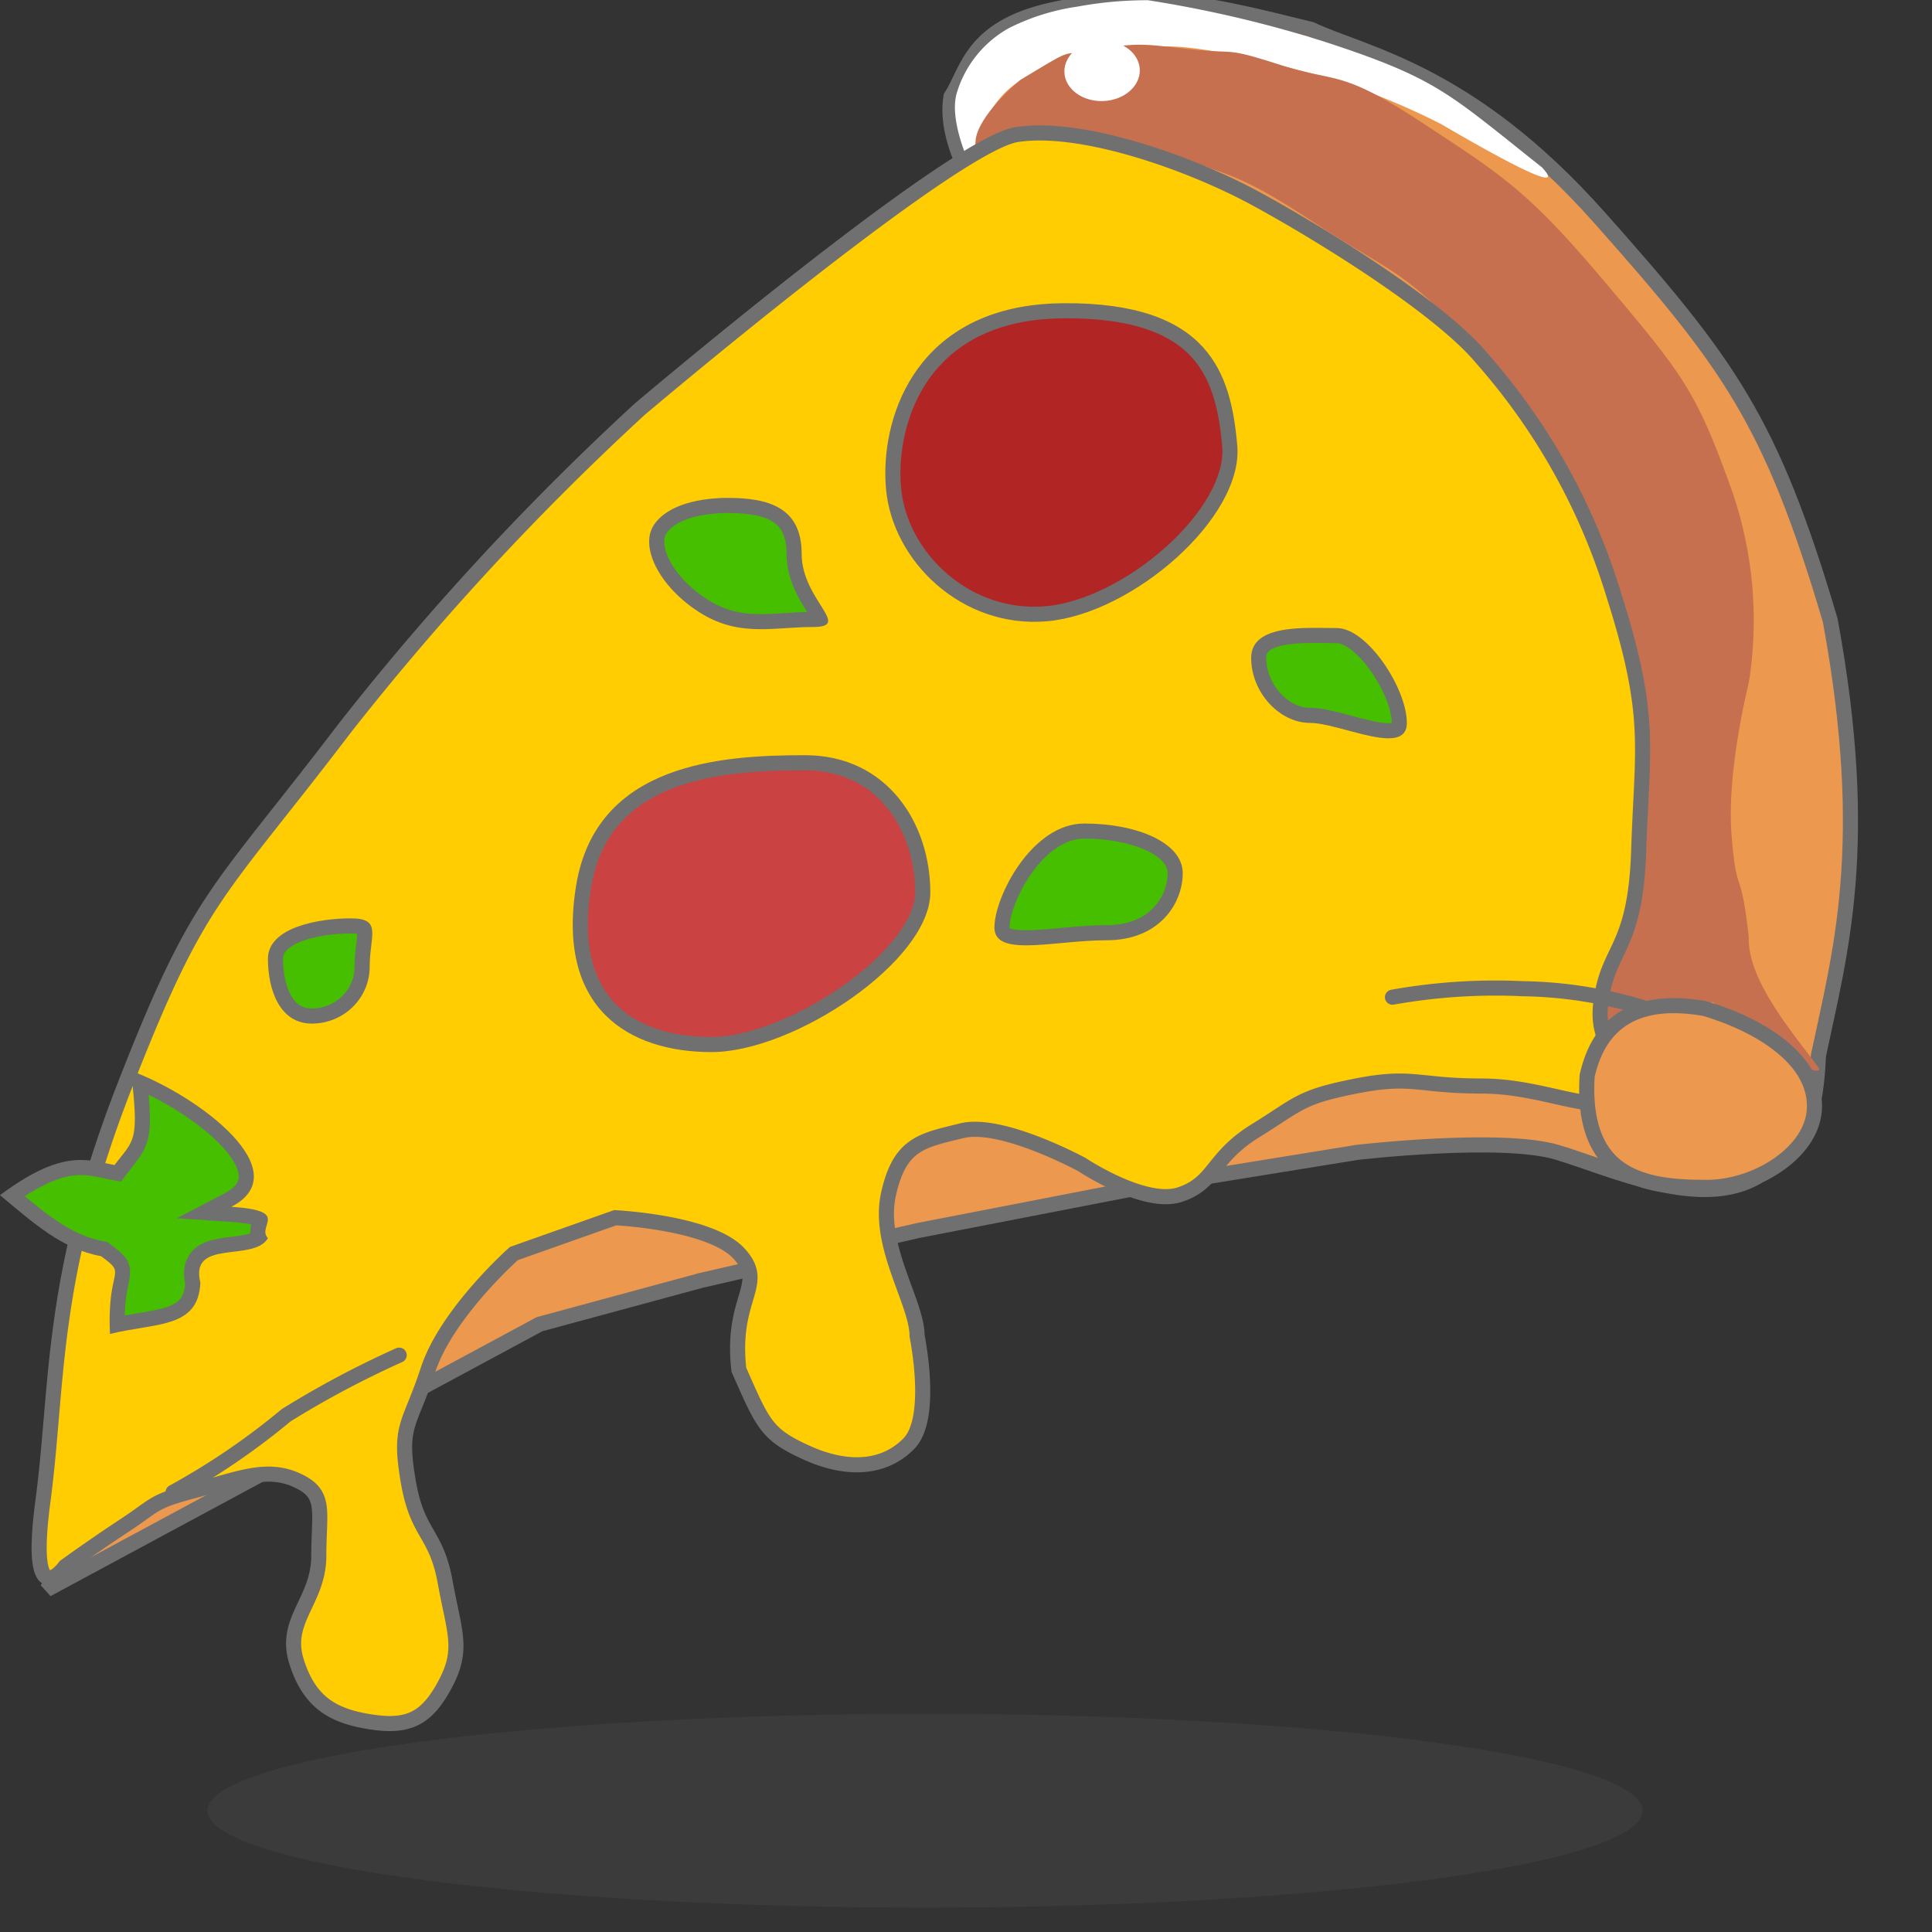 <svg xmlns="http://www.w3.org/2000/svg" xmlns:xlink="http://www.w3.org/1999/xlink" width="128" height="128" viewBox="0 0 128 128"><rect x="0" y="0" width="128" height="128" fill="#333333" stroke="none"/><defs><clipPath id="b"><rect width="128" height="128"/></clipPath></defs><g id="a" clip-path="url(#b)"><path d="M18.012,128.692l32.635-17.577,10.7-2.9,14.35-3.3,14.571-2.826,14.538-2.355s9.576-1.116,13.279,0,9.582,3.9,13.37,1.534c3.135-1.533,3.788-4.458,3.919-7.942,1.437-6.827,3.527-13.933.784-28.841-3.919-13.236-6.682-16.993-15.284-26.678s-15.546-10.8-19.126-12.48c-7.262-1.8-10.6-2.531-16.558-1.413s-6.119,4.067-7.286,5.887c-.532,3.2,2.212,6.958,2.212,6.958Z" transform="translate(-14.9 -23.385)" fill="#ec984e" stroke="#707070" stroke-width="1"/><path d="M64.306,34.229s.742-4.087,3.464-5.6,5.806-1.975,9.163-2.194,11.456,2.194,11.456,2.194a48.055,48.055,0,0,1,7.128,2.927c2.4,1.4,8.756,5.065,6.7,2.876-6.181-4.893-6.867-5.867-14.422-8.327a79.122,79.122,0,0,0-11.674-2.742,25.409,25.409,0,0,0-4.679.424,14.783,14.783,0,0,0-4.52,1.414A7.325,7.325,0,0,0,63.455,29.5C62.91,31.311,64.306,34.229,64.306,34.229Z" transform="translate(-0.063 -23.348)" fill="#fff"/><path d="M66.7,32.466c3.918-2.356,2.374-1.488,5.14-2.013s3.33-.309,6.322,0,2.01-.18,5.792,1.026,3.917.242,9.336,3.8,7.056,4.548,12.193,10.642,5.983,7.115,8.354,13.735A26.278,26.278,0,0,1,114.964,72.4s-1.525,5.99-1.129,10.28c.34,4.045.585,1.716,1.129,6.62-.116,2.975,3.491,7,4.6,8.581.314.436-.648.233-1.716-.49-3.1-2.1-5.271-3.831-5.271-3.831l-7.6,1.624,2.82-9.439a72.833,72.833,0,0,0-.513-12.231c-.847-6.094-.677-6.435-3.387-12.374s-3.089-6.622-7.451-11.384-5.145-4.477-10-7.663-5.605-3.284-9.98-4.676-4.757-1.023-7.712-1.818C63.356,39.4,61.761,36.715,66.7,32.466Z" transform="translate(0.9 -27.171)" fill="#c6704f"/><ellipse cx="2.5" cy="2" rx="2.5" ry="2" transform="matrix(0.999, -0.035, 0.035, 0.999, 70.449, 2.787)" fill="#fff"/><path d="M24.6,123.7c1.032-7.78.416-14.7,5.411-27.5s6.036-12.48,14.569-23.691A178.307,178.307,0,0,1,64.141,51.358S84.832,33.833,89.116,33.166s11.465,1.869,15.818,4.231,12.209,7.238,14.985,10.576a42.165,42.165,0,0,1,8.741,15.653c2.6,8.144,1.881,10.114,1.665,16.922s-2.113,6.4-2.529,10.312,3.718,4.738,1.749,6.073-5.359-.732-9.626-.732-4.579-.74-8.325,0-3.746,1.163-6.66,2.961-2.658,3.449-5,4.231-6.5-1.989-6.5-1.989-5.324-2.893-7.956-2.242-4.122.835-4.864,4.231,1.9,7.162,1.9,9.353c0,.05,1.129,5.436-.542,7.144s-4.146,1.8-6.793.595S72.317,118.64,70.708,115c-.558-4.848,1.909-5.643,0-7.709s-8.2-2.364-8.2-2.364L55.8,107.3S51.347,111.25,50.116,115s-1.945,3.619-1.329,7.311,1.847,3.379,2.463,6.759,1.232,4.443,0,6.759-2.463,2.879-4.926,2.5-4.064-1.252-4.926-4.005,1.478-4.005,1.478-7.009.538-4.1-1.478-5.007-3.883-.064-6.73.687-2.489.886-4.659,2.316-3.94,2.72-3.94,2.72S23.565,131.48,24.6,123.7Z" transform="translate(-21.755 -24.249)" fill="#ffcd01" stroke="#707070" stroke-width="1"/><g transform="translate(106.293 66.58)" fill="#ec984e"><path d="M 6.766 12.09 C 4.311 12.09 1.829 11.866 0.306 10.241 C -0.809 9.052 -1.296 7.185 -1.141 4.692 C -0.749 2.957 0.034 1.694 1.184 0.937 C 2.085 0.345 3.234 0.045 4.6 0.045 C 5.236 0.045 5.907 0.108 6.651 0.237 C 8.768 0.874 10.557 1.773 11.826 2.838 C 13.216 4.004 13.921 5.306 13.921 6.705 C 13.921 9.738 10.075 12.09 6.766 12.09 Z" stroke="none"/><path d="M 4.6 0.545 C 1.726 0.545 0.01 1.925 -0.645 4.764 C -0.783 7.093 -0.341 8.82 0.671 9.899 C 2.064 11.385 4.424 11.59 6.766 11.59 C 8.339 11.59 10.059 11.024 11.367 10.076 C 12.134 9.52 13.421 8.342 13.421 6.705 C 13.421 5.46 12.776 4.288 11.504 3.221 C 10.293 2.204 8.575 1.341 6.536 0.724 C 5.832 0.603 5.198 0.545 4.6 0.545 M 4.6 -0.455 C 5.391 -0.455 6.14 -0.361 6.766 -0.25 C 10.909 0.99 14.421 3.404 14.421 6.705 C 14.421 10.006 10.392 12.59 6.766 12.59 C 3.14 12.59 -2.128 12.222 -1.638 4.621 C -0.711 0.452 2.15 -0.455 4.6 -0.455 Z" stroke="none" fill="#707070"/></g><g transform="matrix(0.996, -0.087, 0.087, 0.996, 57.717, 21.142)" fill="#b12525"><path d="M 9.874 20.461 C 7.343 20.461 4.959 19.435 3.161 17.571 C 1.47 15.818 0.5 13.527 0.5 11.284 C 0.5 10.071 0.73 6.957 2.86 4.245 C 3.76 3.099 4.879 2.2 6.186 1.574 C 7.675 0.861 9.416 0.5 11.361 0.5 C 11.803 0.5 12.263 0.519 12.727 0.556 C 16.975 0.896 19.79 2.041 21.334 4.056 C 22.748 5.903 22.939 8.329 22.939 10.459 C 22.939 12.515 21.276 15 18.491 17.107 C 15.756 19.176 12.455 20.461 9.874 20.461 Z" stroke="none"/><path d="M 11.361 1 C 9.491 1 7.823 1.345 6.402 2.025 C 5.165 2.618 4.106 3.468 3.253 4.554 C 1.842 6.35 1 8.866 1 11.284 C 1 13.398 1.919 15.563 3.521 17.224 C 5.224 18.989 7.48 19.961 9.874 19.961 C 12.351 19.961 15.537 18.715 18.189 16.708 C 19.477 15.734 20.551 14.644 21.295 13.556 C 22.043 12.461 22.439 11.39 22.439 10.459 C 22.439 8.413 22.261 6.089 20.937 4.36 C 19.485 2.464 16.786 1.382 12.687 1.054 C 12.236 1.018 11.79 1 11.361 1 M 11.361 0 C 11.814 0 12.281 0.019 12.767 0.058 C 22.442 0.832 23.439 5.669 23.439 10.459 C 23.439 15.248 15.57 20.961 9.874 20.961 C 4.179 20.961 1.9073486328125e-06 16.073 1.9073486328125e-06 11.284 C 1.9073486328125e-06 6.734 2.791 0 11.361 0 Z" stroke="none" fill="#707070"/></g><g transform="translate(39.119 50.672)" fill="#cb4242"><path d="M 8.016 18.531 C 5.854 18.531 2.883 18.069 1.013 15.868 C -0.512 14.075 -1.006 11.456 -0.457 8.085 C -0.16 6.269 0.526 4.743 1.584 3.549 C 2.505 2.509 3.741 1.684 5.257 1.094 C 8.053 0.008 11.354 -0.138 14.215 -0.138 C 16.602 -0.138 18.614 0.781 20.033 2.521 C 21.294 4.068 22.017 6.23 22.017 8.453 C 22.017 9.41 21.536 10.538 20.626 11.714 C 19.754 12.842 18.511 13.991 17.032 15.035 C 15.579 16.062 13.981 16.932 12.41 17.551 C 10.784 18.192 9.264 18.531 8.016 18.531 Z" stroke="none"/><path d="M 14.215 0.362 C 11.401 0.362 8.157 0.504 5.438 1.56 C 2.332 2.767 0.565 4.928 0.037 8.165 C -0.488 11.385 -0.032 13.868 1.394 15.544 C 3.141 17.599 5.959 18.031 8.016 18.031 C 10.391 18.031 13.817 16.695 16.744 14.627 C 19.688 12.547 21.517 10.181 21.517 8.453 C 21.517 6.343 20.835 4.296 19.645 2.837 C 18.325 1.218 16.447 0.362 14.215 0.362 M 14.215 -0.638 C 19.693 -0.638 22.517 3.915 22.517 8.453 C 22.517 12.991 13.494 19.031 8.016 19.031 C 2.538 19.031 -2.278 16.15 -0.95 8.004 C 0.378 -0.142 8.737 -0.638 14.215 -0.638 Z" stroke="none" fill="#707070"/></g><g transform="translate(66.164 55.178)" fill="#46bf00"><path d="M 1.824 6.954 C 0.219 6.954 0.219 6.509 0.219 6.269 C 0.219 5.42 0.76 3.805 1.794 2.36 C 2.457 1.435 3.842 -0.118 5.671 -0.118 C 7.345 -0.118 8.891 0.18 10.025 0.72 C 10.787 1.082 11.695 1.714 11.695 2.667 C 11.695 3.63 11.305 4.59 10.623 5.302 C 9.8 6.162 8.602 6.617 7.159 6.617 C 6.142 6.617 5.113 6.712 4.119 6.803 C 3.278 6.881 2.484 6.954 1.824 6.954 Z" stroke="none"/><path d="M 5.671 0.382 C 4.065 0.382 2.808 1.804 2.201 2.652 C 1.238 3.996 0.719 5.519 0.719 6.269 C 0.719 6.284 0.719 6.295 0.72 6.304 C 0.794 6.345 1.06 6.454 1.824 6.454 C 2.461 6.454 3.244 6.382 4.073 6.305 C 5.079 6.213 6.119 6.117 7.159 6.117 C 8.463 6.117 9.536 5.716 10.262 4.957 C 10.855 4.337 11.195 3.502 11.195 2.667 C 11.195 1.428 8.665 0.382 5.671 0.382 M 5.671 -0.618 C 9.157 -0.618 12.195 0.65 12.195 2.667 C 12.195 4.684 10.645 7.117 7.159 7.117 C 5.287 7.117 3.281 7.454 1.824 7.454 C 0.567 7.454 -0.281 7.203 -0.281 6.269 C -0.281 4.252 2.185 -0.618 5.671 -0.618 Z" stroke="none" fill="#707070"/></g><g transform="translate(83.957 42.584)" fill="#46bf00"><path d="M 8.031 5.831 C 7.353 5.831 6.387 5.572 5.453 5.321 C 4.474 5.059 3.55 4.811 2.83 4.811 C 2.008 4.811 1.158 4.399 0.501 3.682 C -0.176 2.943 -0.564 1.968 -0.564 1.007 C -0.564 0.612 -0.446 0.119 0.473 -0.192 C 1.249 -0.454 2.311 -0.487 3.149 -0.487 C 3.425 -0.487 3.694 -0.483 3.954 -0.48 C 4.19 -0.476 4.412 -0.473 4.62 -0.473 C 5.357 -0.473 6.376 0.32 7.278 1.597 C 8.173 2.864 8.751 4.321 8.751 5.311 C 8.751 5.606 8.653 5.679 8.616 5.707 C 8.54 5.763 8.377 5.831 8.031 5.831 Z" stroke="none"/><path d="M 3.149 0.013 C 2.349 0.013 1.34 0.043 0.633 0.282 C -0.064 0.517 -0.064 0.8 -0.064 1.007 C -0.064 2.705 1.343 4.311 2.83 4.311 C 3.615 4.311 4.571 4.567 5.582 4.838 C 6.485 5.08 7.419 5.331 8.031 5.331 C 8.132 5.331 8.203 5.324 8.251 5.316 C 8.251 5.314 8.251 5.313 8.251 5.311 C 8.251 4.432 7.696 3.055 6.87 1.886 C 5.968 0.609 5.071 0.027 4.62 0.027 C 4.408 0.027 4.184 0.024 3.947 0.02 C 3.689 0.017 3.422 0.013 3.149 0.013 M 3.149 -0.987 C 3.681 -0.987 4.189 -0.973 4.62 -0.973 C 6.623 -0.973 9.251 3.017 9.251 5.311 C 9.251 6.076 8.76 6.331 8.031 6.331 C 6.574 6.331 4.166 5.311 2.83 5.311 C 0.827 5.311 -1.064 3.301 -1.064 1.007 C -1.064 -0.794 1.204 -0.987 3.149 -0.987 Z" stroke="none" fill="#707070"/></g><g transform="translate(43.875 32.361)" fill="#46bf00"><path d="M 6.543 8.824 C 5.46 8.824 4.158 8.699 2.709 7.77 C 1.119 6.75 -0.038 5.318 -0.311 4.032 C -0.389 3.662 -0.424 3.13 -0.142 2.702 C 0.822 1.24 3.531 1.126 4.339 1.126 C 5.816 1.126 6.829 1.322 7.528 1.743 C 8.341 2.233 8.736 3.076 8.736 4.318 C 8.736 5.885 9.529 7.141 10.054 7.972 C 10.192 8.191 10.37 8.473 10.45 8.649 C 10.36 8.665 10.211 8.681 9.973 8.681 C 9.342 8.681 8.738 8.719 8.153 8.756 C 7.596 8.791 7.069 8.824 6.543 8.824 Z" stroke="none"/><path d="M 4.339 1.626 C 2.805 1.626 0.933 1.981 0.276 2.977 C 0.089 3.261 0.12 3.651 0.178 3.929 C 0.42 5.07 1.52 6.413 2.979 7.349 C 4.316 8.206 5.482 8.324 6.543 8.324 C 7.053 8.324 7.572 8.291 8.122 8.257 C 8.598 8.227 9.087 8.196 9.597 8.185 C 9.042 7.305 8.236 5.995 8.236 4.318 C 8.236 2.916 7.685 2.422 7.27 2.172 C 6.661 1.804 5.702 1.626 4.339 1.626 M 4.339 0.626 C 7.002 0.626 9.236 1.233 9.236 4.318 C 9.236 7.404 12.637 9.181 9.973 9.181 C 8.768 9.181 7.65 9.324 6.543 9.324 C 5.204 9.324 3.881 9.115 2.439 8.191 C -0.194 6.502 -1.509 3.868 -0.559 2.427 C 0.39 0.986 2.706 0.626 4.339 0.626 Z" stroke="none" fill="#707070"/></g><g transform="translate(16.902 60.114)" fill="#46bf00"><path d="M 3.754 7.202 C 1.465 7.202 1.349 4.037 1.349 3.403 C 1.349 2.707 1.895 2.154 2.971 1.756 C 3.864 1.426 5.121 1.229 6.334 1.229 C 6.98 1.229 7.153 1.345 7.197 1.395 C 7.313 1.526 7.255 2.01 7.199 2.478 C 7.15 2.881 7.09 3.381 7.09 3.941 C 7.09 5.739 5.594 7.202 3.754 7.202 Z" stroke="none"/><path d="M 6.334 1.729 C 5.177 1.729 3.984 1.915 3.144 2.225 C 2.285 2.543 1.849 2.939 1.849 3.403 C 1.849 4.371 2.037 5.236 2.377 5.838 C 2.816 6.612 3.373 6.702 3.754 6.702 C 5.318 6.702 6.59 5.464 6.59 3.941 C 6.59 3.351 6.652 2.834 6.702 2.419 C 6.728 2.205 6.761 1.932 6.765 1.756 C 6.677 1.742 6.541 1.729 6.334 1.729 M 6.334 0.729 C 8.453 0.729 7.59 1.864 7.59 3.941 C 7.59 6.018 5.873 7.702 3.754 7.702 C 1.636 7.702 0.849 5.48 0.849 3.403 C 0.849 1.326 4.216 0.729 6.334 0.729 Z" stroke="none" fill="#707070"/></g><g transform="translate(3.473 76.839)" fill="#46bf00"><path d="M 4.293 10.917 C 4.27 9.432 4.444 8.629 4.552 8.127 C 4.78 7.076 4.644 6.795 3.512 5.98 L 3.421 5.915 L 3.311 5.894 C 1.054 5.479 -0.659 4.046 -2.643 2.386 C -2.648 2.381 -2.654 2.377 -2.659 2.372 C -0.328 0.734 0.983 0.512 1.874 0.512 C 2.452 0.512 2.96 0.619 3.497 0.733 C 3.668 0.769 3.844 0.806 4.022 0.839 L 4.326 0.896 L 4.513 0.65 C 4.657 0.459 4.793 0.289 4.912 0.139 C 5.917 -1.12 6.169 -1.584 5.793 -5.125 C 7.302 -4.475 8.892 -3.536 10.174 -2.526 C 11.809 -1.237 12.782 0.052 12.842 1.013 C 12.885 1.68 12.487 2.222 11.627 2.671 L 10.049 3.494 L 11.825 3.613 C 13.341 3.715 13.699 3.916 13.774 3.976 C 13.768 4.029 13.738 4.128 13.717 4.197 C 13.65 4.415 13.54 4.772 13.669 5.14 C 13.303 5.43 12.608 5.514 11.933 5.596 C 10.981 5.712 9.997 5.831 9.5 6.551 C 9.21 6.97 9.144 7.504 9.299 8.183 C 9.2 10.006 8.055 10.276 5.71 10.663 C 5.25 10.739 4.778 10.816 4.293 10.917 Z" stroke="none"/><path d="M 6.376 -4.307 C 6.623 -1.489 6.34 -0.848 5.303 0.451 C 5.179 0.606 5.052 0.766 4.911 0.951 L 4.538 1.445 L 3.93 1.331 C 3.746 1.296 3.567 1.259 3.394 1.222 C 2.883 1.114 2.4 1.012 1.874 1.012 C 1.183 1.012 0.08 1.174 -1.829 2.414 C -0.102 3.85 1.457 5.045 3.401 5.403 L 3.622 5.443 L 3.804 5.575 C 5.019 6.449 5.329 6.904 5.041 8.233 C 4.947 8.667 4.817 9.269 4.794 10.312 C 5.083 10.259 5.363 10.213 5.629 10.17 C 6.646 10.002 7.525 9.857 8.084 9.534 C 8.419 9.341 8.735 9.046 8.795 8.22 C 8.633 7.44 8.731 6.784 9.088 6.267 C 9.713 5.362 10.861 5.223 11.873 5.1 C 12.237 5.056 12.772 4.991 13.111 4.875 C 13.099 4.652 13.133 4.448 13.173 4.284 C 12.928 4.228 12.505 4.16 11.791 4.112 L 8.24 3.874 L 11.396 2.228 C 12.386 1.711 12.355 1.227 12.343 1.044 C 12.292 0.238 11.366 -0.95 9.865 -2.133 C 8.834 -2.944 7.6 -3.709 6.376 -4.307 M 5.204 -5.9 C 9.701 -4.235 16.335 0.778 11.858 3.114 C 15.851 3.382 13.504 4.365 14.278 5.193 C 13.333 6.814 9.076 5.193 9.801 8.136 C 9.68 11.192 6.863 10.785 3.813 11.538 C 3.601 7.02 5.037 7.694 3.22 6.386 C 0.636 5.911 -1.23 4.209 -3.473 2.344 C -0.966 0.477 0.614 0.012 1.874 0.012 C 2.701 0.012 3.391 0.212 4.114 0.348 C 5.423 -1.381 5.762 -1.104 5.204 -5.9 Z" stroke="none" fill="#707070"/></g><ellipse cx="47.541" cy="6.421" rx="47.541" ry="6.421" transform="translate(13.746 113.542)" fill="#656565" opacity="0.16"/><path d="M11.9,92.431a46.942,46.942,0,0,0,7.49-5.1,63.361,63.361,0,0,1,7.49-3.984" transform="translate(-0.434 6.435)" fill="none" stroke="#707070" stroke-linecap="round" stroke-width="1"/><path d="M14.044,1.678A28.767,28.767,0,0,0,6.125.438,38.73,38.73,0,0,0-2.53,1" transform="translate(94.784 65.067)" fill="none" stroke="#707070" stroke-linecap="round" stroke-width="1"/></g></svg>